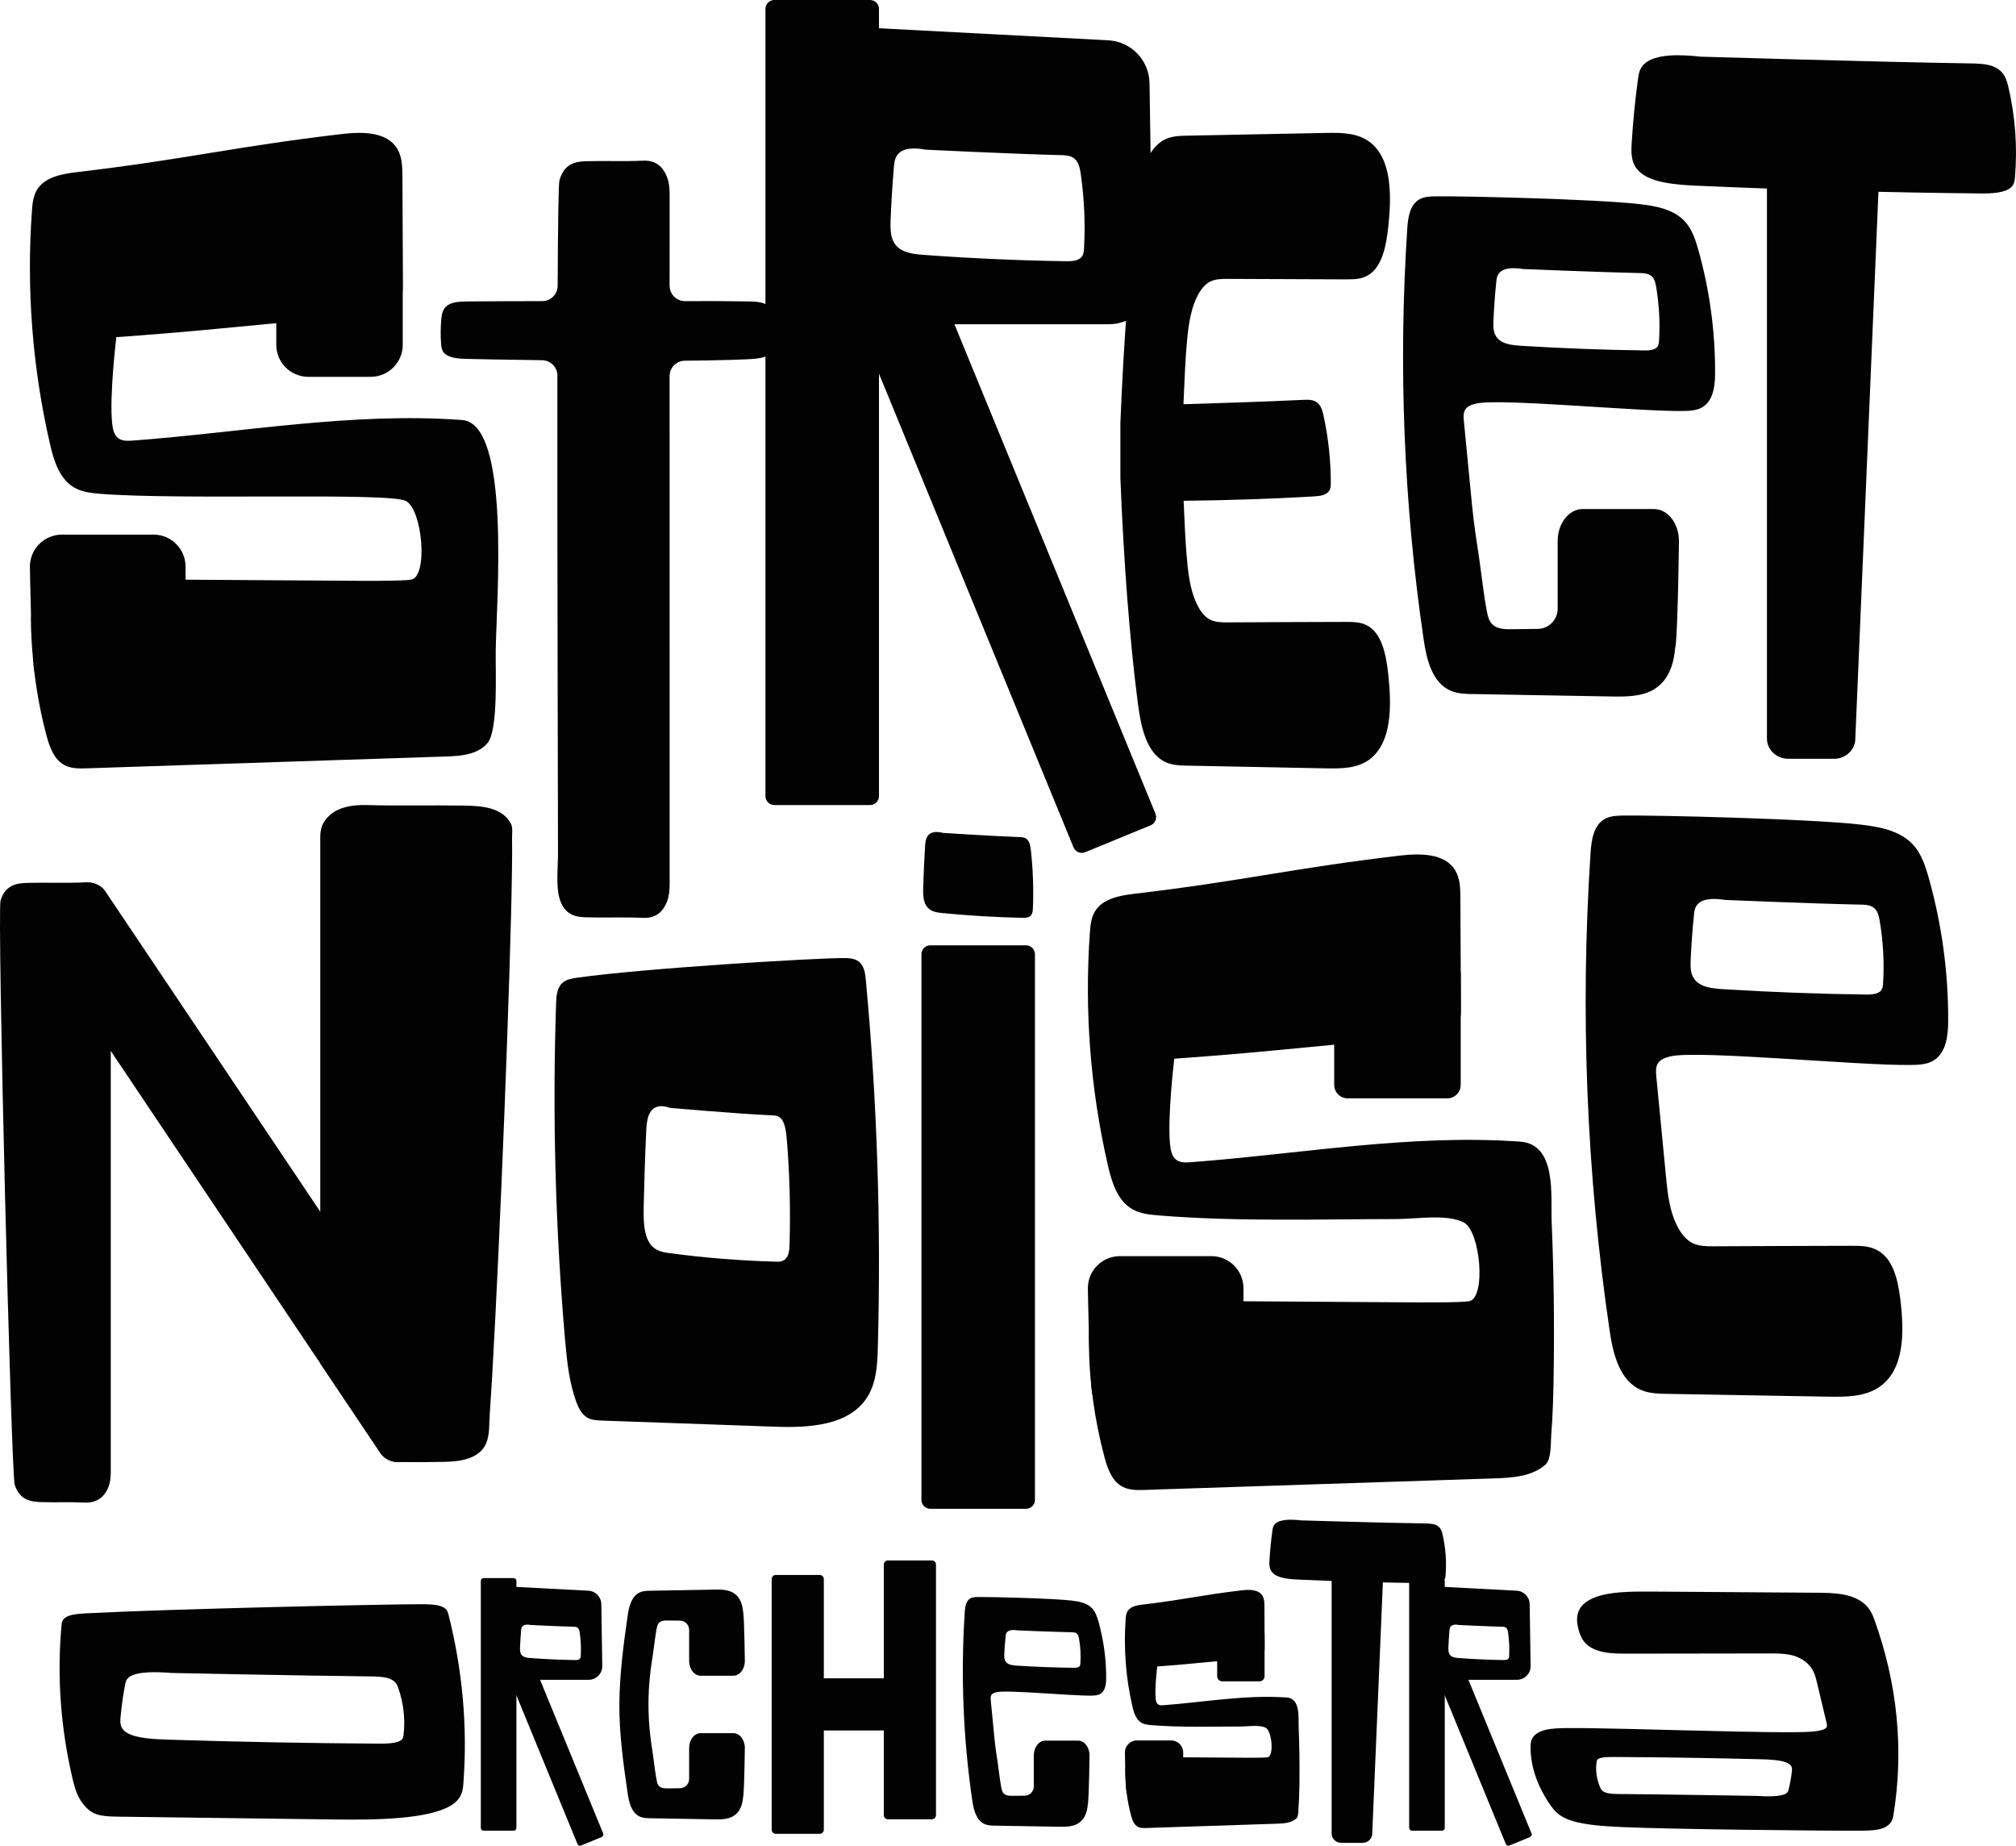 <?xml version="1.0" encoding="UTF-8" standalone="no"?>
<!-- Generator: Adobe Illustrator 24.2.1, SVG Export Plug-In . SVG Version: 6.00 Build 0)  -->

<svg
   version="1.1"
   x="0px"
   y="0px"
   viewBox="0 0 679.993 622.502"
   xml:space="preserve"
   id="svg128"
   sodipodi:docname="logo_name_no_margin.svg"
   width="679.993"
   height="622.502"
   inkscape:version="1.2.1 (9c6d41e410, 2022-07-14)"
   xmlns:inkscape="http://www.inkscape.org/namespaces/inkscape"
   xmlns:sodipodi="http://sodipodi.sourceforge.net/DTD/sodipodi-0.dtd"
   xmlns="http://www.w3.org/2000/svg"
   xmlns:svg="http://www.w3.org/2000/svg"><defs
   id="defs132" /><sodipodi:namedview
   id="namedview130"
   pagecolor="#ffffff"
   bordercolor="#666666"
   borderopacity="1.0"
   inkscape:showpageshadow="2"
   inkscape:pageopacity="0.0"
   inkscape:pagecheckerboard="0"
   inkscape:deskcolor="#d1d1d1"
   showgrid="false"
   inkscape:zoom="0.902"
   inkscape:cx="341.46341"
   inkscape:cy="312.08426"
   inkscape:window-width="5120"
   inkscape:window-height="1440"
   inkscape:window-x="0"
   inkscape:window-y="0"
   inkscape:window-maximized="1"
   inkscape:current-layer="svg128" />
<style
   type="text/css"
   id="style2">
	.st0{fill:#020203;}
</style>
<g
   id="logo"
   transform="translate(-160.005,-188.75)">
	<g
   id="g124">
		<g
   id="g66">
			<g
   id="g6">
				<path
   class="st0"
   d="m 421.01,296.26 c -0.14,-1.48 -0.4,-3.05 -1.61,-4.16 -1.62,-1.49 -4.36,-1.65 -6.81,-1.69 -7.17,-0.12 -14.34,-0.14 -21.52,-0.1 -2.88,0.02 -5.21,-2.32 -5.21,-5.2 0,-12.22 0,-21.29 0.01,-25.15 0,-0.09 0,-0.17 0,-0.26 0,-1.75 0,-3.5 0,-5.24 0,-3.47 -0.44,-5.84 -2.03,-8.24 -1.82,-2.75 -4.48,-3.4 -6.96,-3.28 -6.33,0.31 -12.66,-0.01 -19.03,0.18 -3.49,0.1 -7.48,0.57 -9.15,6.47 -0.32,1.12 -0.5,15.27 -0.6,35.55 -0.01,2.85 -2.33,5.16 -5.18,5.17 -3.81,0.01 -21.82,0.04 -25.63,0.11 -2.44,0.04 -5.18,0.2 -6.81,1.69 -1.2,1.11 -1.47,2.69 -1.61,4.16 -0.27,2.8 -0.3,5.62 -0.09,8.43 0.08,1 0.2,2.04 0.86,2.89 1.05,1.34 3.14,1.83 5.07,2.07 2,0.25 21.34,0.44 28.2,0.58 2.83,0.06 5.1,2.34 5.1,5.18 -0.07,56.94 0.21,157.24 0.21,160.93 0,4.63 -0.73,11.07 0.48,15.32 1.68,5.89 5.66,6.36 9.15,6.47 6.37,0.19 12.7,-0.13 19.03,0.18 2.48,0.12 5.14,-0.53 6.96,-3.28 1.59,-2.41 2.03,-4.77 2.03,-8.24 0,-1.75 0,-3.5 0,-5.24 0,-0.09 0,-0.17 0,-0.26 -0.01,-13.11 -0.01,-112.47 -0.01,-165.72 0,-2.85 2.31,-5.14 5.15,-5.17 11.74,-0.12 21.26,-0.36 24.16,-0.72 1.93,-0.24 4.02,-0.73 5.07,-2.07 0.66,-0.85 0.78,-1.89 0.86,-2.89 0.21,-2.85 0.18,-5.67 -0.09,-8.47 z"
   id="path4" />
			</g>
			<path
   class="st0"
   d="m 453.48,460.27 h -32.29 c -1.65,0 -3,-1.35 -3,-3 V 191.75 c 0,-1.65 1.35,-3 3,-3 h 32.29 c 1.65,0 3,1.35 3,3 v 265.51 c 0,1.66 -1.35,3.01 -3,3.01 z"
   id="path8" />
			<path
   class="st0"
   d="M 506.09,697.62 H 473.8 c -1.65,0 -3,-1.35 -3,-3 V 510.58 c 0,-1.65 1.35,-3 3,-3 h 32.29 c 1.65,0 3,1.35 3,3 v 184.04 c 0.01,1.65 -1.35,3 -3,3 z"
   id="path10" />
			<path
   class="st0"
   d="m 548.1,467.11 -22.08,9.07 c -1.53,0.63 -3.29,-0.11 -3.92,-1.64 l -76.36,-185.9 c -0.63,-1.53 0.11,-3.29 1.64,-3.92 l 22.08,-9.07 c 1.53,-0.63 3.29,0.11 3.92,1.64 l 76.36,185.9 c 0.62,1.52 -0.11,3.29 -1.64,3.92 z"
   id="path12" />
			<path
   class="st0"
   d="m 315.88,330.41 c -37.06,-2.74 -74.08,4.17 -111.14,6.94 -1.65,0.12 -3.46,0.2 -4.8,-0.78 -1.55,-1.13 -1.92,-3.27 -2.12,-5.18 -0.96,-9.14 1.42,-28.93 1.42,-28.93 22.53,-1.58 37.28,-3.15 53.95,-4.72 v 7.29 c 0,5.97 4.84,10.81 10.81,10.81 h 21.04 c 5.97,0 10.81,-4.84 10.81,-10.81 v -17.46 c 0.06,-0.79 0.08,-1.58 0.07,-2.35 -0.06,-12.31 -0.12,-24.62 -0.18,-36.94 -0.02,-3.21 -0.08,-6.61 -1.74,-9.36 -3.53,-5.84 -11.89,-5.76 -18.67,-4.97 -36.49,4.29 -52.94,8.57 -89.43,12.86 -5.08,0.6 -10.89,1.65 -13.48,6.06 -1.25,2.13 -1.49,4.69 -1.66,7.15 -1.87,26.28 0.19,52.84 6.11,78.52 1.3,5.66 3.23,11.87 8.29,14.71 2.65,1.5 5.79,1.81 8.83,2.06 26.75,2.16 97.25,-0.58 102.91,2.39 5.66,2.97 7.54,25.55 1.79,26.54 -2.97,0.51 -16.54,0.41 -19.42,0.39 -18.89,-0.12 -37.79,-0.25 -56.68,-0.37 v -4.39 c 0,-5.97 -4.84,-10.81 -10.81,-10.81 H 180.9 c -5.97,0 -10.81,4.84 -10.81,10.81 0,0 0.11,7.59 0.36,15.9 -0.02,0.62 -0.03,1.23 -0.03,1.83 0.02,4.31 0.29,8.62 0.67,12.91 0.13,1.89 0.26,3.51 0.42,4.64 0.02,0.12 0.07,0.23 0.09,0.34 0.88,7.22 2.22,14.39 4.11,21.41 1.04,3.88 2.56,8.11 6.13,9.95 2.29,1.18 4.99,1.12 7.56,1.03 39.25,-1.29 78.51,-2.59 117.76,-3.88 6.11,-0.2 13.44,0.03 17.32,-4.69 3.6,-4.38 2.63,-24.07 2.73,-31.12 0.26,-16.96 5.13,-76.56 -11.33,-77.78 z"
   id="path14" />
			<g
   id="g24">
				<g
   id="g18">
					<path
   class="st0"
   d="m 556.08,545.82 c 36.15,-2.53 52.27,-5.05 88.42,-7.58 2.11,-0.15 4.38,-0.36 5.98,-1.74 2.15,-1.86 2.3,-5.08 2.29,-7.92 -0.06,-12.31 -0.12,-24.62 -0.18,-36.93 -0.02,-3.21 -0.08,-6.61 -1.74,-9.36 -3.53,-5.84 -11.89,-5.76 -18.67,-4.97 -36.49,4.29 -52.94,8.57 -89.43,12.86 -5.08,0.6 -10.89,1.65 -13.48,6.06 -1.25,2.13 -1.49,4.69 -1.66,7.15 -1.87,26.28 0.19,52.84 6.11,78.52 1.3,5.66 3.23,11.87 8.29,14.71 2.65,1.49 5.79,1.81 8.83,2.06 26.75,2.16 53.64,1.25 80.48,1.22 6.39,-0.01 16.77,-1.8 22.43,1.17 5.66,2.97 7.54,25.55 1.79,26.54 -2.97,0.51 -16.54,0.41 -19.42,0.39 -31.94,-0.21 -63.88,-0.42 -95.82,-0.63 -3.25,-0.02 -6.77,0.05 -9.33,2.06 -3.29,2.59 -3.71,7.35 -3.7,11.54 0.06,13.26 1.85,26.5 5.29,39.3 1.04,3.88 2.56,8.11 6.13,9.95 2.29,1.18 4.99,1.12 7.56,1.03 39.25,-1.29 78.51,-2.59 117.76,-3.88 6.11,-0.2 12.77,-0.61 17.32,-4.69 2,-1.79 1.71,-7.6 1.9,-9.95 0.57,-7.04 0.73,-14.11 0.83,-21.17 0.25,-16.95 0.02,-33.93 -0.69,-50.86 -0.36,-8.56 1.85,-26.02 -10.64,-26.91 -37.07,-2.64 -74.08,4.17 -111.14,6.94 -1.65,0.12 -3.46,0.2 -4.8,-0.78 -1.55,-1.13 -1.92,-3.27 -2.12,-5.18 -0.96,-9.16 1.41,-28.95 1.41,-28.95 z"
   id="path16" />
				</g>
				<path
   class="st0"
   d="m 614.56,559.19 h 33.61 c 2.5,0 4.53,-2.03 4.53,-4.53 v -38.14 h -42.67 v 38.14 c 0.01,2.51 2.03,4.53 4.53,4.53 z"
   id="path20" />
				<path
   class="st0"
   d="m 568.61,612.41 h -30.86 c -5.97,0 -10.81,4.84 -10.81,10.81 0,0 0.41,27.84 1.42,35.28 1.74,12.78 51.07,-3.43 51.07,-3.43 v -31.86 c -0.01,-5.96 -4.85,-10.8 -10.82,-10.8 z"
   id="path22" />
			</g>
			<path
   class="st0"
   d="m 547.74,216.81 c -0.11,-7.73 -6.21,-14.05 -13.9,-14.47 l -93.92,-4.93 v 100.7 h 94.14 c 8.19,0 14.83,-6.7 14.68,-14.9 z m -22.09,55.58 c -0.04,0.92 -0.11,1.92 -0.6,2.7 -1.03,1.63 -3.3,1.77 -5.21,1.77 -16.17,-0.25 -32.35,-0.96 -48.45,-2.16 -3.44,-0.25 -7.31,-0.74 -9.4,-3.48 -1.67,-2.2 -1.67,-5.21 -1.6,-8.02 0.25,-5.96 0.6,-11.92 1.1,-17.84 0.11,-1.42 0.25,-2.87 0.99,-4.04 1.88,-2.98 6.24,-2.73 9.72,-2.09 0,0 29.62,1.45 45.69,1.84 1.45,0.04 2.98,0.11 4.19,0.92 1.67,1.13 2.16,3.33 2.45,5.36 1.19,8.29 1.58,16.7 1.12,25.04 z"
   id="path26" />
			<g
   id="g30">
				<path
   class="st0"
   d="m 478.09,469.66 c -1.97,-0.47 -4.44,-0.67 -5.5,1.6 -0.42,0.9 -0.5,2.01 -0.57,3.07 -0.28,4.53 -0.49,9.06 -0.62,13.6 -0.06,2.11 -0.06,4.41 0.9,6.09 1.19,2.09 3.38,2.46 5.33,2.66 9.14,0.9 18.31,1.44 27.47,1.63 1.1,0.02 2.39,-0.1 2.97,-1.35 0.28,-0.6 0.32,-1.33 0.34,-2.03 0.25,-6.37 0.03,-12.76 -0.65,-19.07 -0.16,-1.52 -0.43,-3.21 -1.38,-4.08 -0.68,-0.63 -1.56,-0.68 -2.39,-0.7 -9.09,-0.32 -25.9,-1.42 -25.9,-1.42 z"
   id="path28" />
			</g>
			<g
   id="g38">
				<path
   class="st0"
   d="m 778.63,444.66 h -15.47 c -3.95,0 -7.17,-3.05 -7.17,-6.77 V 237.46 c 0,-3.72 3.23,-6.77 7.17,-6.77 h 23.95 c 3.95,0 7.17,3.05 7.17,6.77 l -8.48,200.43 c 0,3.72 -3.23,6.77 -7.17,6.77 z"
   id="path32" />
				<g
   id="g36">
					<path
   class="st0"
   d="m 733.7,207.87 c -6.87,-0.76 -15.5,-1.08 -19.21,2.57 -1.47,1.45 -1.76,3.23 -1.99,4.94 -1,7.29 -1.71,14.59 -2.15,21.9 -0.2,3.4 -0.2,7.1 3.13,9.81 4.14,3.36 11.8,3.97 18.62,4.28 31.94,1.44 63.96,2.32 95.98,2.62 3.83,0.04 8.36,-0.16 10.37,-2.17 0.96,-0.96 1.1,-2.14 1.2,-3.27 0.87,-10.25 0.11,-20.56 -2.28,-30.72 -0.58,-2.45 -1.51,-5.17 -4.81,-6.57 -2.38,-1.01 -5.45,-1.09 -8.33,-1.13 -31.79,-0.49 -90.53,-2.26 -90.53,-2.26 z"
   id="path34" />
				</g>
			</g>
			<g
   id="g42">
				<path
   class="st0"
   d="m 810.57,484.83 c -1.15,-4.04 -2.47,-8.12 -5.28,-11.17 -4.45,-4.86 -11.54,-6.1 -18.05,-6.84 -16.69,-1.9 -68.58,-3.17 -79.78,-3.01 -2.1,0.04 -4.33,0.12 -6.18,1.15 -3.75,2.1 -4.49,7.09 -4.78,11.37 -3.54,53.78 -1.4,107.89 6.43,161.22 1.15,7.87 3.38,17.02 10.76,20.07 2.72,1.11 5.73,1.2 8.65,1.24 18.17,0.33 36.31,0.62 54.48,0.95 5.77,0.08 11.95,0.08 16.81,-3.09 8.94,-5.89 8.65,-18.92 7.38,-29.55 -0.82,-6.63 -2.39,-14.38 -8.49,-17.1 -2.51,-1.15 -5.4,-1.15 -8.16,-1.15 -15.5,0.04 -30.99,0.08 -46.49,0.17 -2.31,0 -4.7,-0.04 -6.8,-0.99 -2.27,-1.07 -3.92,-3.17 -5.11,-5.4 -2.88,-5.36 -3.5,-11.62 -4.08,-17.72 -1.07,-11.04 -2.14,-22.13 -3.21,-33.22 -0.12,-1.44 -0.25,-3.01 0.49,-4.29 0.91,-1.53 2.76,-2.1 4.45,-2.47 9.6,-2.1 63.67,3.21 80.94,2.93 2.64,-0.04 5.44,-0.12 7.67,-1.52 4.2,-2.6 4.9,-8.32 4.9,-13.27 0.09,-16.29 -2.14,-32.61 -6.55,-48.31 z m -15.41,35.6 c -0.04,0.78 -0.12,1.57 -0.58,2.27 -1.03,1.36 -3.3,1.52 -5.23,1.48 -16.07,-0.21 -32.14,-0.82 -48.18,-1.81 -3.42,-0.21 -7.25,-0.62 -9.31,-2.97 -1.69,-1.85 -1.69,-4.41 -1.61,-6.76 0.25,-5.07 0.58,-10.14 1.11,-15.17 0.08,-1.2 0.25,-2.43 0.99,-3.42 1.85,-2.51 6.18,-2.31 9.64,-1.77 0,0 29.47,1.24 45.41,1.57 1.44,0 3.01,0.08 4.2,0.78 1.65,0.95 2.1,2.84 2.39,4.53 1.21,7.06 1.62,14.19 1.17,21.27 z"
   id="path40" />
			</g>
			<g
   id="g46">
				<path
   class="st0"
   d="m 620.97,399.62 c -2.16,-1.12 -4.65,-1.12 -7.02,-1.12 -13.34,0.04 -26.67,0.08 -40.01,0.16 -1.99,0 -4.04,-0.04 -5.85,-0.96 -1.95,-1.04 -3.37,-3.08 -4.4,-5.24 -2.48,-5.2 -3.02,-11.28 -3.51,-17.2 -0.31,-3.67 -0.63,-10.21 -0.94,-17.61 14.68,-0.16 29.37,-0.62 44.05,-1.48 1.93,-0.11 4.2,-0.43 5.13,-2 0.44,-0.75 0.46,-1.64 0.46,-2.48 0,-7.68 -0.82,-15.33 -2.46,-22.82 -0.39,-1.81 -0.98,-3.8 -2.7,-4.72 -1.24,-0.67 -2.79,-0.61 -4.25,-0.54 -11.81,0.59 -31,1.2 -40.29,1.47 0.33,-7.93 0.66,-14.99 0.99,-18.87 0.5,-5.92 1.03,-12 3.51,-17.2 1.03,-2.16 2.45,-4.2 4.4,-5.24 1.81,-0.92 3.87,-0.96 5.85,-0.96 13.34,0.08 26.67,0.12 40.01,0.16 2.38,0 4.86,0 7.02,-1.12 5.25,-2.64 6.6,-10.16 7.31,-16.6 1.1,-10.32 1.35,-22.96 -6.35,-28.67 -4.19,-3.08 -9.51,-3.08 -14.47,-3 -15.64,0.32 -31.25,0.6 -46.89,0.92 -2.52,0.04 -5.11,0.12 -7.45,1.2 -6.35,2.96 -8.26,11.84 -9.26,19.48 -2.89,22.15 -4.85,48.87 -5.94,76.26 v 18.6 c 1.09,27.39 3.05,54.11 5.94,76.26 0.99,7.64 2.91,16.52 9.26,19.48 2.34,1.08 4.93,1.16 7.45,1.2 15.64,0.32 31.25,0.6 46.89,0.92 4.97,0.08 10.29,0.08 14.47,-3 7.7,-5.72 7.45,-18.36 6.35,-28.67 -0.71,-6.45 -2.06,-13.97 -7.3,-16.61 z"
   id="path44" />
			</g>
			<path
   class="st0"
   d="m 732.86,273.06 c -0.99,-3.48 -2.13,-6.99 -4.54,-9.61 -3.83,-4.19 -9.93,-5.25 -15.54,-5.89 -14.37,-1.63 -59.02,-2.73 -68.67,-2.59 -1.81,0.04 -3.72,0.11 -5.32,0.99 -3.23,1.81 -3.87,6.1 -4.11,9.79 -3.05,46.29 -1.21,92.86 5.53,138.76 0.99,6.77 2.91,14.65 9.26,17.27 2.34,0.96 4.93,1.03 7.45,1.06 15.64,0.28 31.25,0.53 46.89,0.82 4.97,0.07 10.29,0.07 14.47,-2.66 4.52,-2.98 6.26,-8.08 6.74,-13.63 0.07,-0.27 0.14,-0.54 0.18,-0.84 0.79,-7.44 1.11,-35.28 1.11,-35.28 0,-5.97 -3.77,-10.81 -8.43,-10.81 h -24.05 c -4.65,0 -8.43,4.84 -8.43,10.81 v 22.79 c 0,3.72 -2.97,6.76 -6.69,6.82 -3.02,0.05 -6.06,0.09 -9.15,0.11 -3.13,0.02 -6.16,-0.28 -7.41,-3.58 -1.11,-2.93 -2.6,-16.17 -3.12,-19.63 -0.93,-6.15 -1.9,-12.32 -2.5,-18.51 -0.92,-9.51 -1.84,-19.05 -2.77,-28.59 -0.11,-1.24 -0.21,-2.59 0.43,-3.69 0.78,-1.31 2.38,-1.81 3.83,-2.13 8.26,-1.81 54.8,2.77 69.66,2.52 2.27,-0.04 4.68,-0.11 6.6,-1.31 3.62,-2.23 4.22,-7.17 4.22,-11.42 0.07,-14.01 -1.85,-28.06 -5.64,-41.57 z m -13.27,30.65 c -0.04,0.67 -0.11,1.35 -0.5,1.95 -0.89,1.17 -2.84,1.31 -4.5,1.28 -13.83,-0.18 -27.67,-0.71 -41.46,-1.56 -2.94,-0.18 -6.24,-0.53 -8.02,-2.55 -1.45,-1.6 -1.45,-3.8 -1.38,-5.82 0.21,-4.36 0.5,-8.73 0.96,-13.05 0.07,-1.03 0.21,-2.09 0.85,-2.94 1.6,-2.16 5.32,-1.99 8.3,-1.53 0,0 25.36,1.06 39.09,1.35 1.24,0 2.59,0.07 3.62,0.67 1.42,0.82 1.81,2.45 2.06,3.9 1.02,6.06 1.37,12.2 0.98,18.3 z"
   id="path48" />
			<g
   id="g60">
				<path
   class="st0"
   d="m 309.71,670.93 -10.92,9.26 c -1.35,1.1 -2.98,1.67 -4.61,1.67 -2.06,0 -4.08,-0.89 -5.53,-2.55 L 268.04,648.59 173.37,507.42 c -2.59,-3.05 -2.2,-7.63 0.82,-10.14 l 10.92,-9.26 c 3.01,-2.52 7.59,-2.13 10.14,0.92 l 72.78,108.47 42.53,63.38 c 2.55,3.04 2.16,7.62 -0.85,10.14 z"
   id="path50" />
				<g
   id="g54">
					<path
   class="st0"
   d="m 197.37,501.92 c 0,-0.08 0,-0.16 0,-0.24 0,-1.6 0,-3.2 0,-4.79 0,-3.18 -0.44,-5.34 -2.03,-7.53 -1.82,-2.52 -4.48,-3.11 -6.96,-3 -6.33,0.28 -12.66,-0.01 -19.03,0.16 -3.49,0.1 -7.48,0.52 -9.15,5.91 -1.21,3.88 3.56,193.15 4.76,197.03 1.68,5.39 5.66,5.82 9.15,5.91 6.37,0.17 7.94,-0.12 14.27,0.16 2.48,0.11 5.14,-0.48 6.96,-3 1.59,-2.2 2.03,-4.36 2.03,-7.53 0,-1.6 0,-3.2 0,-4.79 0,-0.08 0,-0.16 0,-0.24 -0.02,-18.06 -0.02,-160 0,-178.05 z"
   id="path52" />
				</g>
				<g
   id="g58">
					<path
   class="st0"
   d="m 323.99,675.51 c -0.54,1.29 -1.38,2.45 -2.66,3.41 -3.65,2.72 -8.68,2.83 -13.04,2.9 -6.46,0.11 -10.04,0.04 -14.12,0.04 -2.06,0 -4.08,-0.89 -5.53,-2.55 L 268.03,648.59 V 471.44 c -0.04,-3.37 0.74,-5.64 3.48,-7.98 3.16,-2.66 7.77,-3.3 12.06,-3.19 11,0.32 21.96,0 32.99,0.18 6.03,0.11 12.95,0.57 15.85,6.28 0.59,1.16 0.29,3.26 0.31,4.51 0.06,3.59 0.02,7.18 -0.03,10.77 -0.07,5.28 -0.19,10.56 -0.32,15.85 -0.17,6.58 -0.36,13.16 -0.57,19.74 -0.24,7.48 -0.49,14.97 -0.76,22.45 -0.29,7.99 -0.59,15.99 -0.9,23.98 -0.32,8.11 -0.65,16.22 -1,24.33 -0.33,7.83 -0.68,15.66 -1.04,23.49 -0.33,7.16 -0.67,14.31 -1.04,21.47 -0.31,6.09 -0.63,12.18 -0.98,18.27 -0.27,4.63 -0.55,9.26 -0.88,13.88 -0.25,3.32 0.06,7.02 -1.21,10.04 z"
   id="path56" />
				</g>
			</g>
			<g
   id="g64">
				<path
   class="st0"
   d="m 452.05,519.32 c -0.21,-2.31 -0.57,-4.93 -2.45,-6.31 -1.42,-1.06 -3.37,-1.14 -5.18,-1.14 -10.14,0.04 -67.22,3.44 -89.74,6.63 -1.74,0.25 -3.62,0.53 -4.97,1.74 -1.81,1.63 -2.06,4.36 -2.13,6.81 -1.28,37.99 -0.25,76.05 3.05,113.93 0.64,6.99 1.35,14.05 3.76,20.61 0.78,2.09 1.84,4.22 3.76,5.32 1.49,0.82 3.26,0.89 4.97,0.96 19.37,0.67 38.77,1.38 58.14,2.06 11.53,0.43 25.22,-0.28 31.32,-10.04 3.05,-4.89 3.37,-10.92 3.51,-16.67 1.14,-41.33 -0.21,-82.72 -4.04,-123.9 z m -25.72,88.82 c -0.04,1.28 -0.11,2.62 -0.46,3.69 -0.78,2.27 -2.48,2.48 -3.94,2.45 -12.2,-0.32 -24.37,-1.31 -36.53,-2.94 -2.59,-0.35 -5.5,-1.03 -7.06,-4.82 -1.28,-3.05 -1.28,-7.2 -1.21,-11.03 0.18,-8.23 0.43,-16.46 0.82,-24.65 0.07,-1.92 0.21,-3.94 0.74,-5.57 1.42,-4.11 4.72,-3.76 7.31,-2.87 0,0 22.35,1.99 34.44,2.52 1.1,0.07 2.27,0.14 3.19,1.28 1.24,1.6 1.6,4.65 1.81,7.41 0.93,11.4 1.21,23 0.89,34.53 z"
   id="path62" />
			</g>
		</g>
		<g
   id="g122">
			<g
   id="g74">
				<path
   class="st0"
   d="m 436.5,807.24 h -14.83 c -0.76,0 -1.38,-0.62 -1.38,-1.38 v -84.54 c 0,-0.76 0.62,-1.38 1.38,-1.38 h 14.83 c 0.76,0 1.38,0.62 1.38,1.38 v 84.54 c -0.01,0.76 -0.63,1.38 -1.38,1.38 z"
   id="path68" />
				<path
   class="st0"
   d="M 474.34,802.34 H 459.5 c -0.76,0 -1.38,-0.62 -1.38,-1.38 v -84.54 c 0,-0.76 0.62,-1.38 1.38,-1.38 h 14.83 c 0.76,0 1.38,0.62 1.38,1.38 v 84.54 c 0.01,0.76 -0.62,1.38 -1.37,1.38 z"
   id="path70" />
				<path
   class="st0"
   d="m 425.83,771.43 v -15.69 c 0,-0.52 0.43,-0.95 0.95,-0.95 h 39.78 c 0.52,0 0.95,0.43 0.95,0.95 v 15.69 c 0,0.52 -0.43,0.95 -0.95,0.95 h -39.78 c -0.52,0 -0.95,-0.42 -0.95,-0.95 z"
   id="path72" />
			</g>
			<g
   id="g84">
				<g
   id="g78">
					<path
   class="st0"
   d="m 550.34,750.79 c 13.55,-0.95 19.58,-1.89 33.13,-2.84 0.79,-0.06 1.64,-0.13 2.24,-0.65 0.81,-0.7 0.86,-1.9 0.86,-2.97 -0.02,-4.61 -0.05,-9.23 -0.07,-13.84 -0.01,-1.2 -0.03,-2.48 -0.65,-3.51 -1.32,-2.19 -4.45,-2.16 -6.99,-1.86 -13.67,1.61 -19.84,3.21 -33.51,4.82 -1.9,0.22 -4.08,0.62 -5.05,2.27 -0.47,0.8 -0.56,1.76 -0.62,2.68 -0.7,9.85 0.07,19.8 2.29,29.42 0.49,2.12 1.21,4.45 3.11,5.51 0.99,0.56 2.17,0.68 3.31,0.77 10.02,0.81 20.1,0.47 30.15,0.46 2.39,0 6.28,-0.67 8.4,0.44 2.12,1.11 2.82,9.57 0.67,9.94 -1.11,0.19 -6.2,0.15 -7.28,0.15 -11.97,-0.08 -23.93,-0.16 -35.9,-0.24 -1.22,-0.01 -2.54,0.02 -3.49,0.77 -1.23,0.97 -1.39,2.75 -1.38,4.32 0.02,4.97 0.69,9.93 1.98,14.73 0.39,1.45 0.96,3.04 2.3,3.73 0.86,0.44 1.87,0.42 2.83,0.39 14.71,-0.48 29.41,-0.97 44.12,-1.45 2.29,-0.08 4.78,-0.23 6.49,-1.76 0.75,-0.67 0.64,-2.85 0.71,-3.73 0.21,-2.64 0.27,-5.29 0.31,-7.93 0.09,-6.35 0.01,-12.71 -0.26,-19.06 -0.13,-3.21 0.69,-9.75 -3.99,-10.08 -13.89,-0.99 -27.75,1.56 -41.64,2.6 -0.62,0.05 -1.3,0.07 -1.8,-0.29 -0.58,-0.43 -0.72,-1.22 -0.8,-1.94 -0.36,-3.43 0.53,-10.85 0.53,-10.85 z"
   id="path76" />
				</g>
				<path
   class="st0"
   d="m 572.25,755.81 h 12.59 c 0.94,0 1.7,-0.76 1.7,-1.7 v -14.29 h -15.99 v 14.29 c 0.01,0.94 0.77,1.7 1.7,1.7 z"
   id="path80" />
				<path
   class="st0"
   d="m 555.04,775.75 h -11.56 c -2.24,0 -4.05,1.81 -4.05,4.05 0,0 0.15,10.43 0.53,13.22 0.65,4.79 19.13,-1.28 19.13,-1.28 V 779.8 c 0,-2.24 -1.82,-4.05 -4.05,-4.05 z"
   id="path82" />
			</g>
			<g
   id="g92">
				<path
   class="st0"
   d="m 333.25,806.19 h -10.13 c -0.52,0 -0.94,-0.42 -0.94,-0.94 v -83.31 c 0,-0.52 0.42,-0.94 0.94,-0.94 h 10.13 c 0.52,0 0.94,0.42 0.94,0.94 v 83.31 c 0,0.52 -0.42,0.94 -0.94,0.94 z"
   id="path86" />
				<path
   class="st0"
   d="m 362.94,808.33 -6.93,2.85 c -0.48,0.2 -1.03,-0.03 -1.23,-0.51 l -23.96,-58.33 c -0.2,-0.48 0.03,-1.03 0.51,-1.23 l 6.93,-2.85 c 0.48,-0.2 1.03,0.03 1.23,0.51 l 23.96,58.33 c 0.2,0.48 -0.03,1.04 -0.51,1.23 z"
   id="path88" />
				<path
   class="st0"
   d="m 362.83,729.79 c -0.03,-2.43 -1.95,-4.41 -4.36,-4.54 L 329,723.7 v 31.6 h 29.54 c 2.57,0 4.65,-2.1 4.61,-4.67 z m -6.94,17.44 c -0.01,0.29 -0.03,0.6 -0.19,0.85 -0.32,0.51 -1.04,0.56 -1.64,0.56 -5.08,-0.08 -10.15,-0.3 -15.2,-0.68 -1.08,-0.08 -2.29,-0.23 -2.95,-1.09 -0.52,-0.69 -0.52,-1.64 -0.5,-2.52 0.08,-1.87 0.19,-3.74 0.35,-5.6 0.03,-0.45 0.08,-0.9 0.31,-1.27 0.59,-0.93 1.96,-0.86 3.05,-0.66 0,0 9.29,0.46 14.34,0.58 0.46,0.01 0.93,0.03 1.31,0.29 0.52,0.36 0.68,1.05 0.77,1.68 0.38,2.61 0.5,5.25 0.35,7.86 z"
   id="path90" />
			</g>
			<g
   id="g100">
				<path
   class="st0"
   d="m 646.38,806.19 h -10.13 c -0.52,0 -0.94,-0.42 -0.94,-0.94 v -83.31 c 0,-0.52 0.42,-0.94 0.94,-0.94 h 10.13 c 0.52,0 0.94,0.42 0.94,0.94 v 83.31 c 0,0.52 -0.42,0.94 -0.94,0.94 z"
   id="path94" />
				<path
   class="st0"
   d="m 676.07,808.33 -6.93,2.85 c -0.48,0.2 -1.03,-0.03 -1.23,-0.51 l -23.96,-58.33 c -0.2,-0.48 0.03,-1.03 0.51,-1.23 l 6.93,-2.85 c 0.48,-0.2 1.03,0.03 1.23,0.51 l 23.96,58.33 c 0.2,0.48 -0.03,1.04 -0.51,1.23 z"
   id="path96" />
				<path
   class="st0"
   d="m 675.96,729.79 c -0.03,-2.43 -1.95,-4.41 -4.36,-4.54 l -29.47,-1.55 v 31.6 h 29.54 c 2.57,0 4.65,-2.1 4.61,-4.67 z m -6.93,17.44 c -0.01,0.29 -0.03,0.6 -0.19,0.85 -0.32,0.51 -1.04,0.56 -1.64,0.56 -5.08,-0.08 -10.15,-0.3 -15.2,-0.68 -1.08,-0.08 -2.29,-0.23 -2.95,-1.09 -0.52,-0.69 -0.52,-1.64 -0.5,-2.52 0.08,-1.87 0.19,-3.74 0.35,-5.6 0.03,-0.45 0.08,-0.9 0.31,-1.27 0.59,-0.93 1.96,-0.86 3.05,-0.66 0,0 9.29,0.46 14.34,0.58 0.46,0.01 0.93,0.03 1.31,0.29 0.52,0.36 0.68,1.05 0.77,1.68 0.37,2.61 0.49,5.25 0.35,7.86 z"
   id="path98" />
			</g>
			<g
   id="g108">
				<path
   class="st0"
   d="m 619.56,810.3 h -7.1 c -1.81,0 -3.3,-1.4 -3.3,-3.11 v -92.07 c 0,-1.71 1.48,-3.11 3.3,-3.11 h 11 c 1.81,0 3.3,1.4 3.3,3.11 l -3.9,92.07 c 0,1.71 -1.49,3.11 -3.3,3.11 z"
   id="path102" />
				<g
   id="g106">
					<path
   class="st0"
   d="m 598.92,701.53 c -3.16,-0.35 -7.12,-0.5 -8.82,1.18 -0.68,0.67 -0.81,1.48 -0.92,2.27 -0.46,3.35 -0.79,6.7 -0.99,10.06 -0.09,1.56 -0.09,3.26 1.44,4.51 1.9,1.55 5.42,1.82 8.55,1.96 14.67,0.66 29.38,1.06 44.09,1.2 1.76,0.02 3.84,-0.07 4.76,-1 0.44,-0.44 0.51,-0.98 0.55,-1.5 0.4,-4.71 0.05,-9.44 -1.05,-14.11 -0.26,-1.13 -0.69,-2.37 -2.21,-3.02 -1.09,-0.46 -2.5,-0.5 -3.83,-0.52 -14.58,-0.21 -41.57,-1.03 -41.57,-1.03 z"
   id="path104" />
				</g>
			</g>
			<g
   id="g112">
				<path
   class="st0"
   d="m 682.92,797.53 c 1.17,1.66 2.51,3.34 5.35,4.6 4.52,2 11.71,2.51 18.31,2.82 16.93,0.78 69.57,1.31 80.94,1.24 2.13,-0.02 4.39,-0.05 6.27,-0.47 3.8,-0.86 4.56,-2.92 4.85,-4.68 3.6,-22.13 1.42,-44.4 -6.52,-66.34 -1.17,-3.24 -3.43,-7 -10.91,-8.26 -2.76,-0.46 -5.81,-0.49 -8.78,-0.51 -18.44,-0.14 -36.83,-0.25 -55.27,-0.39 -5.85,-0.03 -12.12,-0.03 -17.06,1.27 -9.07,2.43 -8.78,7.78 -7.48,12.16 0.84,2.73 2.43,5.92 8.61,7.04 2.55,0.47 5.48,0.47 8.28,0.47 15.72,-0.02 31.44,-0.03 47.16,-0.07 2.34,0 4.77,0.02 6.9,0.41 2.3,0.44 3.97,1.31 5.18,2.22 2.93,2.2 3.55,4.78 4.14,7.29 1.09,4.54 2.17,9.11 3.26,13.67 0.13,0.59 0.25,1.24 -0.5,1.76 -0.92,0.63 -2.8,0.86 -4.52,1.02 -9.74,0.86 -64.6,-1.32 -82.11,-1.2 -2.68,0.02 -5.52,0.05 -7.78,0.63 -4.26,1.07 -4.98,3.43 -4.98,5.46 -0.07,6.68 2.19,13.39 6.66,19.86 z m 15.64,-14.66 c 0.04,-0.32 0.13,-0.64 0.59,-0.93 1.05,-0.56 3.34,-0.63 5.31,-0.61 16.31,0.08 32.61,0.34 48.88,0.75 3.47,0.08 7.36,0.25 9.45,1.22 1.71,0.76 1.71,1.81 1.63,2.78 -0.25,2.09 -0.59,4.17 -1.13,6.24 -0.08,0.49 -0.25,1 -1,1.41 -1.88,1.03 -6.27,0.95 -9.78,0.73 0,0 -29.89,-0.51 -46.07,-0.64 -1.46,0 -3.05,-0.03 -4.26,-0.32 -1.67,-0.39 -2.13,-1.17 -2.43,-1.87 -1.24,-2.91 -1.65,-5.84 -1.19,-8.76 z"
   id="path110" />
			</g>
			<path
   class="st0"
   d="m 530.52,735.68 c -0.46,-1.6 -0.98,-3.21 -2.09,-4.42 -1.76,-1.92 -4.56,-2.41 -7.14,-2.7 -6.6,-0.75 -27.11,-1.25 -31.54,-1.19 -0.83,0.02 -1.71,0.05 -2.44,0.46 -1.48,0.83 -1.78,2.8 -1.89,4.5 -1.4,21.26 -0.55,42.65 2.54,63.74 0.46,3.11 1.34,6.73 4.25,7.93 1.08,0.44 2.26,0.47 3.42,0.49 7.19,0.13 14.35,0.24 21.54,0.37 2.28,0.03 4.72,0.03 6.65,-1.22 2.07,-1.37 2.87,-3.71 3.09,-6.26 0.03,-0.12 0.07,-0.25 0.08,-0.39 0.36,-3.42 0.51,-16.21 0.51,-16.21 0,-2.74 -1.73,-4.97 -3.87,-4.97 h -11.05 c -2.14,0 -3.87,2.22 -3.87,4.97 v 10.47 c 0,1.71 -1.36,3.1 -3.07,3.13 -1.39,0.02 -2.79,0.04 -4.2,0.05 -1.44,0.01 -2.83,-0.13 -3.41,-1.64 -0.51,-1.35 -1.19,-7.43 -1.43,-9.02 -0.43,-2.82 -0.87,-5.66 -1.15,-8.5 -0.42,-4.37 -0.85,-8.75 -1.27,-13.13 -0.05,-0.57 -0.1,-1.19 0.2,-1.69 0.36,-0.6 1.09,-0.83 1.76,-0.98 3.8,-0.83 25.17,1.27 32,1.16 1.04,-0.02 2.15,-0.05 3.03,-0.6 1.66,-1.03 1.94,-3.29 1.94,-5.25 0.03,-6.44 -0.85,-12.89 -2.59,-19.1 z m -6.1,14.08 c -0.02,0.31 -0.05,0.62 -0.23,0.9 -0.41,0.54 -1.3,0.6 -2.07,0.59 -6.35,-0.08 -12.71,-0.33 -19.05,-0.72 -1.35,-0.08 -2.87,-0.24 -3.68,-1.17 -0.67,-0.73 -0.67,-1.74 -0.64,-2.67 0.1,-2 0.23,-4.01 0.44,-6 0.03,-0.47 0.1,-0.96 0.39,-1.35 0.73,-0.99 2.44,-0.91 3.81,-0.7 0,0 11.65,0.49 17.95,0.62 0.57,0 1.19,0.03 1.66,0.31 0.65,0.37 0.83,1.12 0.95,1.79 0.49,2.78 0.65,5.6 0.47,8.4 z"
   id="path114" />
			<path
   class="st0"
   d="m 407.37,773.29 h -11.05 c -2.14,0 -3.87,2.22 -3.87,4.97 v 10.47 c 0,1.71 -1.36,3.1 -3.07,3.14 -1.39,0.02 -2.79,0.04 -4.21,0.05 -1.43,0.01 -2.82,-0.13 -3.4,-1.64 -0.51,-1.34 -1.19,-7.43 -1.43,-9.02 -0.42,-2.82 -0.87,-5.66 -1.15,-8.5 -0.61,-6.17 -0.61,-12.08 0,-18.31 0.28,-2.84 0.72,-5.68 1.15,-8.5 0.24,-1.59 0.92,-7.68 1.43,-9.02 0.58,-1.51 1.97,-1.65 3.4,-1.64 1.42,0.01 2.82,0.03 4.21,0.05 1.71,0.03 3.07,1.43 3.07,3.14 v 10.47 c 0,2.74 1.73,4.97 3.87,4.97 h 11.05 c 2.14,0 3.87,-2.22 3.87,-4.97 0,0 -0.15,-12.79 -0.51,-16.2 -0.01,-0.14 -0.05,-0.27 -0.08,-0.39 -0.22,-2.55 -1.02,-4.89 -3.09,-6.26 -1.92,-1.26 -4.37,-1.26 -6.64,-1.22 -7.19,0.13 -14.35,0.25 -21.54,0.38 -1.15,0.01 -2.35,0.05 -3.42,0.49 -2.92,1.2 -3.8,4.82 -4.25,7.93 -1.42,9.84 -2.71,19.74 -2.79,29.7 -0.08,10.1 1.34,20.21 2.79,30.19 0.45,3.11 1.33,6.73 4.25,7.93 1.07,0.44 2.26,0.48 3.42,0.49 7.19,0.13 14.35,0.25 21.54,0.38 2.28,0.03 4.72,0.03 6.64,-1.22 2.07,-1.37 2.87,-3.71 3.09,-6.26 0.03,-0.12 0.07,-0.25 0.08,-0.39 0.36,-3.42 0.51,-16.2 0.51,-16.2 0,-2.79 -1.74,-5.01 -3.87,-5.01 z"
   id="path116" />
			<g
   id="g120">
				<path
   class="st0"
   d="m 311.26,733.22 c -0.27,-1.06 -0.71,-2.26 -3.06,-2.9 -1.77,-0.49 -4.21,-0.52 -6.47,-0.52 -12.67,0.02 -83.96,1.58 -112.1,3.05 -2.17,0.11 -4.52,0.24 -6.2,0.8 -2.26,0.75 -2.57,2 -2.66,3.13 -1.6,17.45 -0.31,34.93 3.81,52.33 0.8,3.21 1.68,6.45 4.7,9.47 0.97,0.96 2.3,1.94 4.7,2.44 1.86,0.37 4.08,0.41 6.2,0.44 24.19,0.31 48.43,0.64 72.62,0.95 14.4,0.2 31.5,-0.13 39.12,-4.61 3.81,-2.25 4.21,-5.02 4.39,-7.66 1.42,-18.99 -0.27,-38 -5.05,-56.92 z m -15.15,40.8 c -0.07,0.59 -0.21,1.21 -0.89,1.69 -1.51,1.04 -4.82,1.14 -7.64,1.12 -23.68,-0.15 -47.29,-0.6 -70.9,-1.35 -5.02,-0.16 -10.67,-0.47 -13.7,-2.22 -2.48,-1.4 -2.48,-3.31 -2.34,-5.07 0.34,-3.78 0.83,-7.56 1.58,-11.32 0.14,-0.88 0.41,-1.81 1.45,-2.56 2.75,-1.89 9.15,-1.73 14.18,-1.32 0,0 43.36,0.91 66.83,1.16 2.13,0.03 4.41,0.07 6.19,0.59 2.41,0.73 3.1,2.13 3.51,3.41 1.8,5.24 2.35,10.57 1.73,15.87 z"
   id="path118" />
			</g>
		</g>
	</g>
</g>
<g
   id="guides"
   transform="translate(-160.005,-188.75)">
</g>
</svg>
